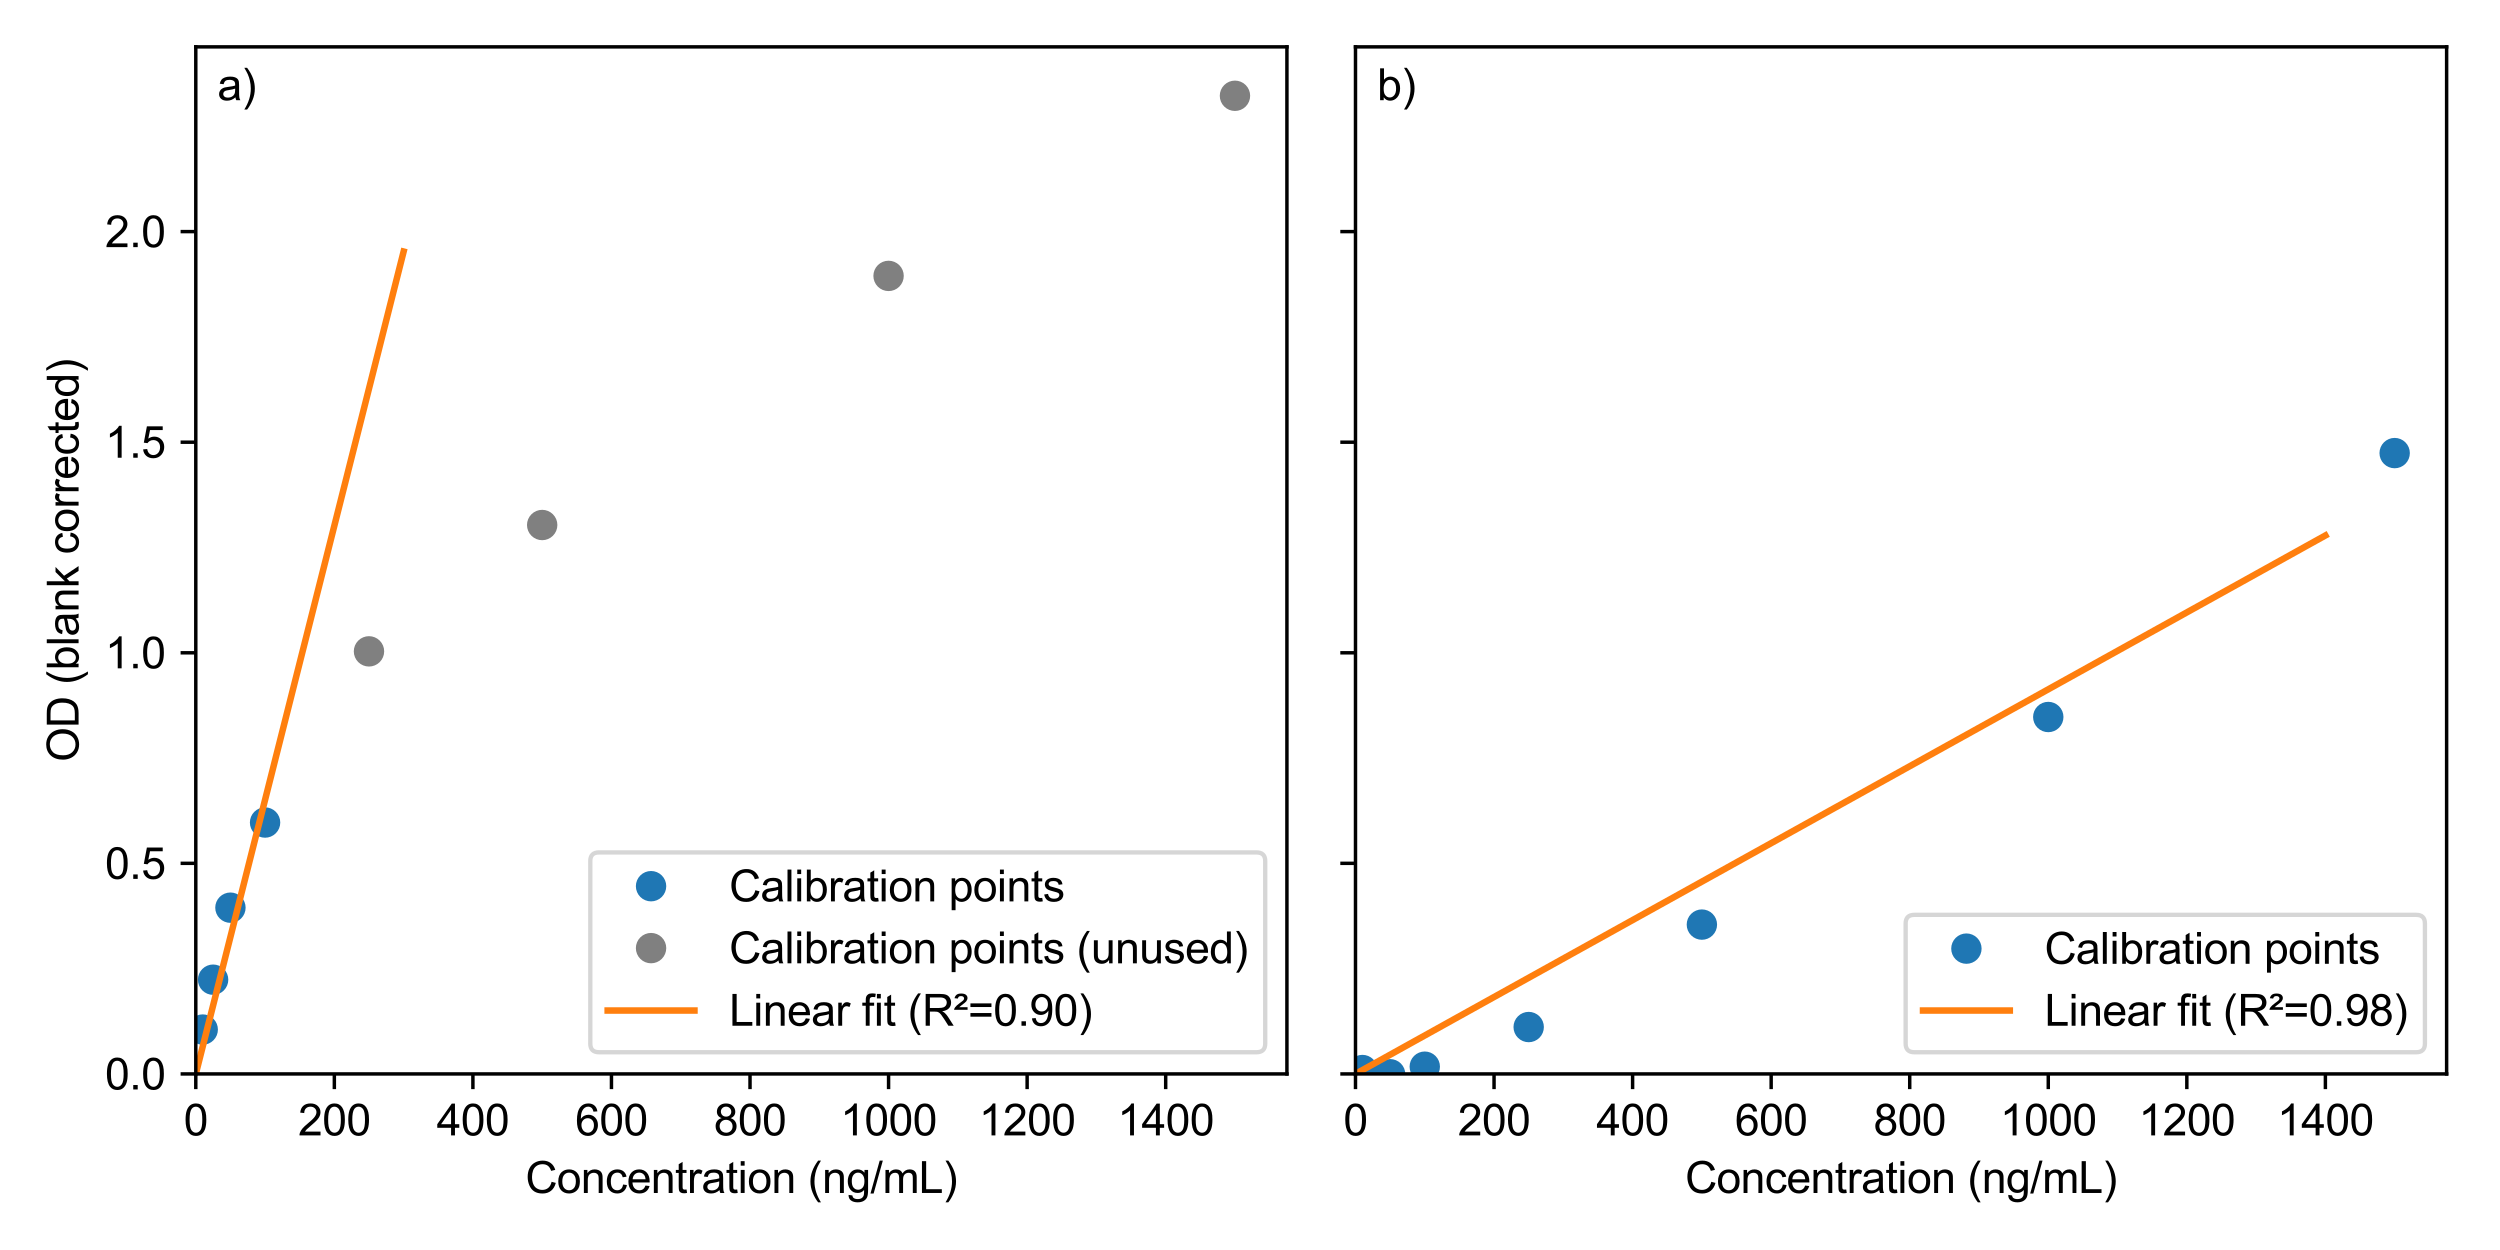 <?xml version="1.0" encoding="utf-8" standalone="no"?>
<!DOCTYPE svg PUBLIC "-//W3C//DTD SVG 1.1//EN"
  "http://www.w3.org/Graphics/SVG/1.1/DTD/svg11.dtd">
<svg xmlns:xlink="http://www.w3.org/1999/xlink" width="576pt" height="288pt" viewBox="0 0 576 288" xmlns="http://www.w3.org/2000/svg" version="1.1">
 <defs>
  <style type="text/css">*{stroke-linejoin: round; stroke-linecap: butt}</style>
 </defs>
 <g id="figure_1">
  <g id="patch_1">
   <path d="M 0 288 
L 576 288 
L 576 0 
L 0 0 
z
" style="fill: #ffffff"/>
  </g>
  <g id="axes_1">
   <g id="patch_2">
    <path d="M 45.11 247.435 
L 296.507 247.435 
L 296.507 10.8 
L 45.11 10.8 
z
" style="fill: #ffffff"/>
   </g>
   <g id="matplotlib.axis_1">
    <g id="xtick_1">
     <g id="line2d_1">
      <defs>
       <path id="m5cab392c62" d="M 0 0 
L 0 3.5 
" style="stroke: #000000; stroke-width: 0.8"/>
      </defs>
      <g>
       <use xlink:href="#m5cab392c62" x="45.11" y="247.435" style="stroke: #000000; stroke-width: 0.8"/>
      </g>
     </g>
     <g id="text_1">
      <!-- 0 -->
      <g transform="translate(42.33 261.593) scale(0.1 -0.1)">
       <defs>
        <path id="ArialMT-30" d="M 266 2259 
Q 266 3072 433 3567 
Q 600 4063 929 4331 
Q 1259 4600 1759 4600 
Q 2128 4600 2406 4451 
Q 2684 4303 2865 4023 
Q 3047 3744 3150 3342 
Q 3253 2941 3253 2259 
Q 3253 1453 3087 958 
Q 2922 463 2592 192 
Q 2263 -78 1759 -78 
Q 1097 -78 719 397 
Q 266 969 266 2259 
z
M 844 2259 
Q 844 1131 1108 757 
Q 1372 384 1759 384 
Q 2147 384 2411 759 
Q 2675 1134 2675 2259 
Q 2675 3391 2411 3762 
Q 2147 4134 1753 4134 
Q 1366 4134 1134 3806 
Q 844 3388 844 2259 
z
" transform="scale(0.016)"/>
       </defs>
       <use xlink:href="#ArialMT-30"/>
      </g>
     </g>
    </g>
    <g id="xtick_2">
     <g id="line2d_2">
      <g>
       <use xlink:href="#m5cab392c62" x="77.033" y="247.435" style="stroke: #000000; stroke-width: 0.8"/>
      </g>
     </g>
     <g id="text_2">
      <!-- 200 -->
      <g transform="translate(68.692 261.593) scale(0.1 -0.1)">
       <defs>
        <path id="ArialMT-32" d="M 3222 541 
L 3222 0 
L 194 0 
Q 188 203 259 391 
Q 375 700 629 1000 
Q 884 1300 1366 1694 
Q 2113 2306 2375 2664 
Q 2638 3022 2638 3341 
Q 2638 3675 2398 3904 
Q 2159 4134 1775 4134 
Q 1369 4134 1125 3890 
Q 881 3647 878 3216 
L 300 3275 
Q 359 3922 746 4261 
Q 1134 4600 1788 4600 
Q 2447 4600 2831 4234 
Q 3216 3869 3216 3328 
Q 3216 3053 3103 2787 
Q 2991 2522 2730 2228 
Q 2469 1934 1863 1422 
Q 1356 997 1212 845 
Q 1069 694 975 541 
L 3222 541 
z
" transform="scale(0.016)"/>
       </defs>
       <use xlink:href="#ArialMT-32"/>
       <use xlink:href="#ArialMT-30" transform="translate(55.615 0)"/>
       <use xlink:href="#ArialMT-30" transform="translate(111.23 0)"/>
      </g>
     </g>
    </g>
    <g id="xtick_3">
     <g id="line2d_3">
      <g>
       <use xlink:href="#m5cab392c62" x="108.957" y="247.435" style="stroke: #000000; stroke-width: 0.8"/>
      </g>
     </g>
     <g id="text_3">
      <!-- 400 -->
      <g transform="translate(100.616 261.593) scale(0.1 -0.1)">
       <defs>
        <path id="ArialMT-34" d="M 2069 0 
L 2069 1097 
L 81 1097 
L 81 1613 
L 2172 4581 
L 2631 4581 
L 2631 1613 
L 3250 1613 
L 3250 1097 
L 2631 1097 
L 2631 0 
L 2069 0 
z
M 2069 1613 
L 2069 3678 
L 634 1613 
L 2069 1613 
z
" transform="scale(0.016)"/>
       </defs>
       <use xlink:href="#ArialMT-34"/>
       <use xlink:href="#ArialMT-30" transform="translate(55.615 0)"/>
       <use xlink:href="#ArialMT-30" transform="translate(111.23 0)"/>
      </g>
     </g>
    </g>
    <g id="xtick_4">
     <g id="line2d_4">
      <g>
       <use xlink:href="#m5cab392c62" x="140.88" y="247.435" style="stroke: #000000; stroke-width: 0.8"/>
      </g>
     </g>
     <g id="text_4">
      <!-- 600 -->
      <g transform="translate(132.539 261.593) scale(0.1 -0.1)">
       <defs>
        <path id="ArialMT-36" d="M 3184 3459 
L 2625 3416 
Q 2550 3747 2413 3897 
Q 2184 4138 1850 4138 
Q 1581 4138 1378 3988 
Q 1113 3794 959 3422 
Q 806 3050 800 2363 
Q 1003 2672 1297 2822 
Q 1591 2972 1913 2972 
Q 2475 2972 2870 2558 
Q 3266 2144 3266 1488 
Q 3266 1056 3080 686 
Q 2894 316 2569 119 
Q 2244 -78 1831 -78 
Q 1128 -78 684 439 
Q 241 956 241 2144 
Q 241 3472 731 4075 
Q 1159 4600 1884 4600 
Q 2425 4600 2770 4297 
Q 3116 3994 3184 3459 
z
M 888 1484 
Q 888 1194 1011 928 
Q 1134 663 1356 523 
Q 1578 384 1822 384 
Q 2178 384 2434 671 
Q 2691 959 2691 1453 
Q 2691 1928 2437 2201 
Q 2184 2475 1800 2475 
Q 1419 2475 1153 2201 
Q 888 1928 888 1484 
z
" transform="scale(0.016)"/>
       </defs>
       <use xlink:href="#ArialMT-36"/>
       <use xlink:href="#ArialMT-30" transform="translate(55.615 0)"/>
       <use xlink:href="#ArialMT-30" transform="translate(111.23 0)"/>
      </g>
     </g>
    </g>
    <g id="xtick_5">
     <g id="line2d_5">
      <g>
       <use xlink:href="#m5cab392c62" x="172.804" y="247.435" style="stroke: #000000; stroke-width: 0.8"/>
      </g>
     </g>
     <g id="text_5">
      <!-- 800 -->
      <g transform="translate(164.462 261.593) scale(0.1 -0.1)">
       <defs>
        <path id="ArialMT-38" d="M 1131 2484 
Q 781 2613 612 2850 
Q 444 3088 444 3419 
Q 444 3919 803 4259 
Q 1163 4600 1759 4600 
Q 2359 4600 2725 4251 
Q 3091 3903 3091 3403 
Q 3091 3084 2923 2848 
Q 2756 2613 2416 2484 
Q 2838 2347 3058 2040 
Q 3278 1734 3278 1309 
Q 3278 722 2862 322 
Q 2447 -78 1769 -78 
Q 1091 -78 675 323 
Q 259 725 259 1325 
Q 259 1772 486 2073 
Q 713 2375 1131 2484 
z
M 1019 3438 
Q 1019 3113 1228 2906 
Q 1438 2700 1772 2700 
Q 2097 2700 2305 2904 
Q 2513 3109 2513 3406 
Q 2513 3716 2298 3927 
Q 2084 4138 1766 4138 
Q 1444 4138 1231 3931 
Q 1019 3725 1019 3438 
z
M 838 1322 
Q 838 1081 952 856 
Q 1066 631 1291 507 
Q 1516 384 1775 384 
Q 2178 384 2440 643 
Q 2703 903 2703 1303 
Q 2703 1709 2433 1975 
Q 2163 2241 1756 2241 
Q 1359 2241 1098 1978 
Q 838 1716 838 1322 
z
" transform="scale(0.016)"/>
       </defs>
       <use xlink:href="#ArialMT-38"/>
       <use xlink:href="#ArialMT-30" transform="translate(55.615 0)"/>
       <use xlink:href="#ArialMT-30" transform="translate(111.23 0)"/>
      </g>
     </g>
    </g>
    <g id="xtick_6">
     <g id="line2d_6">
      <g>
       <use xlink:href="#m5cab392c62" x="204.727" y="247.435" style="stroke: #000000; stroke-width: 0.8"/>
      </g>
     </g>
     <g id="text_6">
      <!-- 1000 -->
      <g transform="translate(193.605 261.593) scale(0.1 -0.1)">
       <defs>
        <path id="ArialMT-31" d="M 2384 0 
L 1822 0 
L 1822 3584 
Q 1619 3391 1289 3197 
Q 959 3003 697 2906 
L 697 3450 
Q 1169 3672 1522 3987 
Q 1875 4303 2022 4600 
L 2384 4600 
L 2384 0 
z
" transform="scale(0.016)"/>
       </defs>
       <use xlink:href="#ArialMT-31"/>
       <use xlink:href="#ArialMT-30" transform="translate(55.615 0)"/>
       <use xlink:href="#ArialMT-30" transform="translate(111.23 0)"/>
       <use xlink:href="#ArialMT-30" transform="translate(166.846 0)"/>
      </g>
     </g>
    </g>
    <g id="xtick_7">
     <g id="line2d_7">
      <g>
       <use xlink:href="#m5cab392c62" x="236.651" y="247.435" style="stroke: #000000; stroke-width: 0.8"/>
      </g>
     </g>
     <g id="text_7">
      <!-- 1200 -->
      <g transform="translate(225.529 261.593) scale(0.1 -0.1)">
       <use xlink:href="#ArialMT-31"/>
       <use xlink:href="#ArialMT-32" transform="translate(55.615 0)"/>
       <use xlink:href="#ArialMT-30" transform="translate(111.23 0)"/>
       <use xlink:href="#ArialMT-30" transform="translate(166.846 0)"/>
      </g>
     </g>
    </g>
    <g id="xtick_8">
     <g id="line2d_8">
      <g>
       <use xlink:href="#m5cab392c62" x="268.574" y="247.435" style="stroke: #000000; stroke-width: 0.8"/>
      </g>
     </g>
     <g id="text_8">
      <!-- 1400 -->
      <g transform="translate(257.452 261.593) scale(0.1 -0.1)">
       <use xlink:href="#ArialMT-31"/>
       <use xlink:href="#ArialMT-34" transform="translate(55.615 0)"/>
       <use xlink:href="#ArialMT-30" transform="translate(111.23 0)"/>
       <use xlink:href="#ArialMT-30" transform="translate(166.846 0)"/>
      </g>
     </g>
    </g>
    <g id="text_9">
     <!-- Concentration (ng/mL) -->
     <g transform="translate(121.066 274.86) scale(0.1 -0.1)">
      <defs>
       <path id="ArialMT-43" d="M 3763 1606 
L 4369 1453 
Q 4178 706 3683 314 
Q 3188 -78 2472 -78 
Q 1731 -78 1267 223 
Q 803 525 561 1097 
Q 319 1669 319 2325 
Q 319 3041 592 3573 
Q 866 4106 1370 4382 
Q 1875 4659 2481 4659 
Q 3169 4659 3637 4309 
Q 4106 3959 4291 3325 
L 3694 3184 
Q 3534 3684 3231 3912 
Q 2928 4141 2469 4141 
Q 1941 4141 1586 3887 
Q 1231 3634 1087 3207 
Q 944 2781 944 2328 
Q 944 1744 1114 1308 
Q 1284 872 1643 656 
Q 2003 441 2422 441 
Q 2931 441 3284 734 
Q 3638 1028 3763 1606 
z
" transform="scale(0.016)"/>
       <path id="ArialMT-6f" d="M 213 1659 
Q 213 2581 725 3025 
Q 1153 3394 1769 3394 
Q 2453 3394 2887 2945 
Q 3322 2497 3322 1706 
Q 3322 1066 3130 698 
Q 2938 331 2570 128 
Q 2203 -75 1769 -75 
Q 1072 -75 642 372 
Q 213 819 213 1659 
z
M 791 1659 
Q 791 1022 1069 705 
Q 1347 388 1769 388 
Q 2188 388 2466 706 
Q 2744 1025 2744 1678 
Q 2744 2294 2464 2611 
Q 2184 2928 1769 2928 
Q 1347 2928 1069 2612 
Q 791 2297 791 1659 
z
" transform="scale(0.016)"/>
       <path id="ArialMT-6e" d="M 422 0 
L 422 3319 
L 928 3319 
L 928 2847 
Q 1294 3394 1984 3394 
Q 2284 3394 2536 3286 
Q 2788 3178 2913 3003 
Q 3038 2828 3088 2588 
Q 3119 2431 3119 2041 
L 3119 0 
L 2556 0 
L 2556 2019 
Q 2556 2363 2490 2533 
Q 2425 2703 2258 2804 
Q 2091 2906 1866 2906 
Q 1506 2906 1245 2678 
Q 984 2450 984 1813 
L 984 0 
L 422 0 
z
" transform="scale(0.016)"/>
       <path id="ArialMT-63" d="M 2588 1216 
L 3141 1144 
Q 3050 572 2676 248 
Q 2303 -75 1759 -75 
Q 1078 -75 664 370 
Q 250 816 250 1647 
Q 250 2184 428 2587 
Q 606 2991 970 3192 
Q 1334 3394 1763 3394 
Q 2303 3394 2647 3120 
Q 2991 2847 3088 2344 
L 2541 2259 
Q 2463 2594 2264 2762 
Q 2066 2931 1784 2931 
Q 1359 2931 1093 2626 
Q 828 2322 828 1663 
Q 828 994 1084 691 
Q 1341 388 1753 388 
Q 2084 388 2306 591 
Q 2528 794 2588 1216 
z
" transform="scale(0.016)"/>
       <path id="ArialMT-65" d="M 2694 1069 
L 3275 997 
Q 3138 488 2766 206 
Q 2394 -75 1816 -75 
Q 1088 -75 661 373 
Q 234 822 234 1631 
Q 234 2469 665 2931 
Q 1097 3394 1784 3394 
Q 2450 3394 2872 2941 
Q 3294 2488 3294 1666 
Q 3294 1616 3291 1516 
L 816 1516 
Q 847 969 1125 678 
Q 1403 388 1819 388 
Q 2128 388 2347 550 
Q 2566 713 2694 1069 
z
M 847 1978 
L 2700 1978 
Q 2663 2397 2488 2606 
Q 2219 2931 1791 2931 
Q 1403 2931 1139 2672 
Q 875 2413 847 1978 
z
" transform="scale(0.016)"/>
       <path id="ArialMT-74" d="M 1650 503 
L 1731 6 
Q 1494 -44 1306 -44 
Q 1000 -44 831 53 
Q 663 150 594 308 
Q 525 466 525 972 
L 525 2881 
L 113 2881 
L 113 3319 
L 525 3319 
L 525 4141 
L 1084 4478 
L 1084 3319 
L 1650 3319 
L 1650 2881 
L 1084 2881 
L 1084 941 
Q 1084 700 1114 631 
Q 1144 563 1211 522 
Q 1278 481 1403 481 
Q 1497 481 1650 503 
z
" transform="scale(0.016)"/>
       <path id="ArialMT-72" d="M 416 0 
L 416 3319 
L 922 3319 
L 922 2816 
Q 1116 3169 1280 3281 
Q 1444 3394 1641 3394 
Q 1925 3394 2219 3213 
L 2025 2691 
Q 1819 2813 1613 2813 
Q 1428 2813 1281 2702 
Q 1134 2591 1072 2394 
Q 978 2094 978 1738 
L 978 0 
L 416 0 
z
" transform="scale(0.016)"/>
       <path id="ArialMT-61" d="M 2588 409 
Q 2275 144 1986 34 
Q 1697 -75 1366 -75 
Q 819 -75 525 192 
Q 231 459 231 875 
Q 231 1119 342 1320 
Q 453 1522 633 1644 
Q 813 1766 1038 1828 
Q 1203 1872 1538 1913 
Q 2219 1994 2541 2106 
Q 2544 2222 2544 2253 
Q 2544 2597 2384 2738 
Q 2169 2928 1744 2928 
Q 1347 2928 1158 2789 
Q 969 2650 878 2297 
L 328 2372 
Q 403 2725 575 2942 
Q 747 3159 1072 3276 
Q 1397 3394 1825 3394 
Q 2250 3394 2515 3294 
Q 2781 3194 2906 3042 
Q 3031 2891 3081 2659 
Q 3109 2516 3109 2141 
L 3109 1391 
Q 3109 606 3145 398 
Q 3181 191 3288 0 
L 2700 0 
Q 2613 175 2588 409 
z
M 2541 1666 
Q 2234 1541 1622 1453 
Q 1275 1403 1131 1340 
Q 988 1278 909 1158 
Q 831 1038 831 891 
Q 831 666 1001 516 
Q 1172 366 1500 366 
Q 1825 366 2078 508 
Q 2331 650 2450 897 
Q 2541 1088 2541 1459 
L 2541 1666 
z
" transform="scale(0.016)"/>
       <path id="ArialMT-69" d="M 425 3934 
L 425 4581 
L 988 4581 
L 988 3934 
L 425 3934 
z
M 425 0 
L 425 3319 
L 988 3319 
L 988 0 
L 425 0 
z
" transform="scale(0.016)"/>
       <path id="ArialMT-20" transform="scale(0.016)"/>
       <path id="ArialMT-28" d="M 1497 -1347 
Q 1031 -759 709 28 
Q 388 816 388 1659 
Q 388 2403 628 3084 
Q 909 3875 1497 4659 
L 1900 4659 
Q 1522 4009 1400 3731 
Q 1209 3300 1100 2831 
Q 966 2247 966 1656 
Q 966 153 1900 -1347 
L 1497 -1347 
z
" transform="scale(0.016)"/>
       <path id="ArialMT-67" d="M 319 -275 
L 866 -356 
Q 900 -609 1056 -725 
Q 1266 -881 1628 -881 
Q 2019 -881 2231 -725 
Q 2444 -569 2519 -288 
Q 2563 -116 2559 434 
Q 2191 0 1641 0 
Q 956 0 581 494 
Q 206 988 206 1678 
Q 206 2153 378 2554 
Q 550 2956 876 3175 
Q 1203 3394 1644 3394 
Q 2231 3394 2613 2919 
L 2613 3319 
L 3131 3319 
L 3131 450 
Q 3131 -325 2973 -648 
Q 2816 -972 2473 -1159 
Q 2131 -1347 1631 -1347 
Q 1038 -1347 672 -1080 
Q 306 -813 319 -275 
z
M 784 1719 
Q 784 1066 1043 766 
Q 1303 466 1694 466 
Q 2081 466 2343 764 
Q 2606 1063 2606 1700 
Q 2606 2309 2336 2618 
Q 2066 2928 1684 2928 
Q 1309 2928 1046 2623 
Q 784 2319 784 1719 
z
" transform="scale(0.016)"/>
       <path id="ArialMT-2f" d="M 0 -78 
L 1328 4659 
L 1778 4659 
L 453 -78 
L 0 -78 
z
" transform="scale(0.016)"/>
       <path id="ArialMT-6d" d="M 422 0 
L 422 3319 
L 925 3319 
L 925 2853 
Q 1081 3097 1340 3245 
Q 1600 3394 1931 3394 
Q 2300 3394 2536 3241 
Q 2772 3088 2869 2813 
Q 3263 3394 3894 3394 
Q 4388 3394 4653 3120 
Q 4919 2847 4919 2278 
L 4919 0 
L 4359 0 
L 4359 2091 
Q 4359 2428 4304 2576 
Q 4250 2725 4106 2815 
Q 3963 2906 3769 2906 
Q 3419 2906 3187 2673 
Q 2956 2441 2956 1928 
L 2956 0 
L 2394 0 
L 2394 2156 
Q 2394 2531 2256 2718 
Q 2119 2906 1806 2906 
Q 1569 2906 1367 2781 
Q 1166 2656 1075 2415 
Q 984 2175 984 1722 
L 984 0 
L 422 0 
z
" transform="scale(0.016)"/>
       <path id="ArialMT-4c" d="M 469 0 
L 469 4581 
L 1075 4581 
L 1075 541 
L 3331 541 
L 3331 0 
L 469 0 
z
" transform="scale(0.016)"/>
       <path id="ArialMT-29" d="M 791 -1347 
L 388 -1347 
Q 1322 153 1322 1656 
Q 1322 2244 1188 2822 
Q 1081 3291 891 3722 
Q 769 4003 388 4659 
L 791 4659 
Q 1378 3875 1659 3084 
Q 1900 2403 1900 1659 
Q 1900 816 1576 28 
Q 1253 -759 791 -1347 
z
" transform="scale(0.016)"/>
      </defs>
      <use xlink:href="#ArialMT-43"/>
      <use xlink:href="#ArialMT-6f" transform="translate(72.217 0)"/>
      <use xlink:href="#ArialMT-6e" transform="translate(127.832 0)"/>
      <use xlink:href="#ArialMT-63" transform="translate(183.447 0)"/>
      <use xlink:href="#ArialMT-65" transform="translate(233.447 0)"/>
      <use xlink:href="#ArialMT-6e" transform="translate(289.062 0)"/>
      <use xlink:href="#ArialMT-74" transform="translate(344.678 0)"/>
      <use xlink:href="#ArialMT-72" transform="translate(372.461 0)"/>
      <use xlink:href="#ArialMT-61" transform="translate(405.762 0)"/>
      <use xlink:href="#ArialMT-74" transform="translate(461.377 0)"/>
      <use xlink:href="#ArialMT-69" transform="translate(489.16 0)"/>
      <use xlink:href="#ArialMT-6f" transform="translate(511.377 0)"/>
      <use xlink:href="#ArialMT-6e" transform="translate(566.992 0)"/>
      <use xlink:href="#ArialMT-20" transform="translate(622.607 0)"/>
      <use xlink:href="#ArialMT-28" transform="translate(650.391 0)"/>
      <use xlink:href="#ArialMT-6e" transform="translate(683.691 0)"/>
      <use xlink:href="#ArialMT-67" transform="translate(739.307 0)"/>
      <use xlink:href="#ArialMT-2f" transform="translate(794.922 0)"/>
      <use xlink:href="#ArialMT-6d" transform="translate(822.705 0)"/>
      <use xlink:href="#ArialMT-4c" transform="translate(906.006 0)"/>
      <use xlink:href="#ArialMT-29" transform="translate(961.621 0)"/>
     </g>
    </g>
   </g>
   <g id="matplotlib.axis_2">
    <g id="ytick_1">
     <g id="line2d_9">
      <defs>
       <path id="maecccabd8f" d="M 0 0 
L -3.5 0 
" style="stroke: #000000; stroke-width: 0.8"/>
      </defs>
      <g>
       <use xlink:href="#maecccabd8f" x="45.11" y="247.435" style="stroke: #000000; stroke-width: 0.8"/>
      </g>
     </g>
     <g id="text_10">
      <!-- 0.0 -->
      <g transform="translate(24.21 251.014) scale(0.1 -0.1)">
       <defs>
        <path id="ArialMT-2e" d="M 581 0 
L 581 641 
L 1222 641 
L 1222 0 
L 581 0 
z
" transform="scale(0.016)"/>
       </defs>
       <use xlink:href="#ArialMT-30"/>
       <use xlink:href="#ArialMT-2e" transform="translate(55.615 0)"/>
       <use xlink:href="#ArialMT-30" transform="translate(83.398 0)"/>
      </g>
     </g>
    </g>
    <g id="ytick_2">
     <g id="line2d_10">
      <g>
       <use xlink:href="#maecccabd8f" x="45.11" y="198.917" style="stroke: #000000; stroke-width: 0.8"/>
      </g>
     </g>
     <g id="text_11">
      <!-- 0.5 -->
      <g transform="translate(24.21 202.495) scale(0.1 -0.1)">
       <defs>
        <path id="ArialMT-35" d="M 266 1200 
L 856 1250 
Q 922 819 1161 601 
Q 1400 384 1738 384 
Q 2144 384 2425 690 
Q 2706 997 2706 1503 
Q 2706 1984 2436 2262 
Q 2166 2541 1728 2541 
Q 1456 2541 1237 2417 
Q 1019 2294 894 2097 
L 366 2166 
L 809 4519 
L 3088 4519 
L 3088 3981 
L 1259 3981 
L 1013 2750 
Q 1425 3038 1878 3038 
Q 2478 3038 2890 2622 
Q 3303 2206 3303 1553 
Q 3303 931 2941 478 
Q 2500 -78 1738 -78 
Q 1113 -78 717 272 
Q 322 622 266 1200 
z
" transform="scale(0.016)"/>
       </defs>
       <use xlink:href="#ArialMT-30"/>
       <use xlink:href="#ArialMT-2e" transform="translate(55.615 0)"/>
       <use xlink:href="#ArialMT-35" transform="translate(83.398 0)"/>
      </g>
     </g>
    </g>
    <g id="ytick_3">
     <g id="line2d_11">
      <g>
       <use xlink:href="#maecccabd8f" x="45.11" y="150.398" style="stroke: #000000; stroke-width: 0.8"/>
      </g>
     </g>
     <g id="text_12">
      <!-- 1.0 -->
      <g transform="translate(24.21 153.977) scale(0.1 -0.1)">
       <use xlink:href="#ArialMT-31"/>
       <use xlink:href="#ArialMT-2e" transform="translate(55.615 0)"/>
       <use xlink:href="#ArialMT-30" transform="translate(83.398 0)"/>
      </g>
     </g>
    </g>
    <g id="ytick_4">
     <g id="line2d_12">
      <g>
       <use xlink:href="#maecccabd8f" x="45.11" y="101.88" style="stroke: #000000; stroke-width: 0.8"/>
      </g>
     </g>
     <g id="text_13">
      <!-- 1.5 -->
      <g transform="translate(24.21 105.459) scale(0.1 -0.1)">
       <use xlink:href="#ArialMT-31"/>
       <use xlink:href="#ArialMT-2e" transform="translate(55.615 0)"/>
       <use xlink:href="#ArialMT-35" transform="translate(83.398 0)"/>
      </g>
     </g>
    </g>
    <g id="ytick_5">
     <g id="line2d_13">
      <g>
       <use xlink:href="#maecccabd8f" x="45.11" y="53.361" style="stroke: #000000; stroke-width: 0.8"/>
      </g>
     </g>
     <g id="text_14">
      <!-- 2.0 -->
      <g transform="translate(24.21 56.94) scale(0.1 -0.1)">
       <use xlink:href="#ArialMT-32"/>
       <use xlink:href="#ArialMT-2e" transform="translate(55.615 0)"/>
       <use xlink:href="#ArialMT-30" transform="translate(83.398 0)"/>
      </g>
     </g>
    </g>
    <g id="text_15">
     <!-- OD (blank corrected) -->
     <g transform="translate(18.105 175.518) rotate(-90) scale(0.1 -0.1)">
      <defs>
       <path id="ArialMT-4f" d="M 309 2231 
Q 309 3372 921 4017 
Q 1534 4663 2503 4663 
Q 3138 4663 3647 4359 
Q 4156 4056 4423 3514 
Q 4691 2972 4691 2284 
Q 4691 1588 4409 1038 
Q 4128 488 3612 205 
Q 3097 -78 2500 -78 
Q 1853 -78 1343 234 
Q 834 547 571 1087 
Q 309 1628 309 2231 
z
M 934 2222 
Q 934 1394 1379 917 
Q 1825 441 2497 441 
Q 3181 441 3623 922 
Q 4066 1403 4066 2288 
Q 4066 2847 3877 3264 
Q 3688 3681 3323 3911 
Q 2959 4141 2506 4141 
Q 1863 4141 1398 3698 
Q 934 3256 934 2222 
z
" transform="scale(0.016)"/>
       <path id="ArialMT-44" d="M 494 0 
L 494 4581 
L 2072 4581 
Q 2606 4581 2888 4516 
Q 3281 4425 3559 4188 
Q 3922 3881 4101 3404 
Q 4281 2928 4281 2316 
Q 4281 1794 4159 1391 
Q 4038 988 3847 723 
Q 3656 459 3429 307 
Q 3203 156 2883 78 
Q 2563 0 2147 0 
L 494 0 
z
M 1100 541 
L 2078 541 
Q 2531 541 2789 625 
Q 3047 709 3200 863 
Q 3416 1078 3536 1442 
Q 3656 1806 3656 2325 
Q 3656 3044 3420 3430 
Q 3184 3816 2847 3947 
Q 2603 4041 2063 4041 
L 1100 4041 
L 1100 541 
z
" transform="scale(0.016)"/>
       <path id="ArialMT-62" d="M 941 0 
L 419 0 
L 419 4581 
L 981 4581 
L 981 2947 
Q 1338 3394 1891 3394 
Q 2197 3394 2470 3270 
Q 2744 3147 2920 2923 
Q 3097 2700 3197 2384 
Q 3297 2069 3297 1709 
Q 3297 856 2875 390 
Q 2453 -75 1863 -75 
Q 1275 -75 941 416 
L 941 0 
z
M 934 1684 
Q 934 1088 1097 822 
Q 1363 388 1816 388 
Q 2184 388 2453 708 
Q 2722 1028 2722 1663 
Q 2722 2313 2464 2622 
Q 2206 2931 1841 2931 
Q 1472 2931 1203 2611 
Q 934 2291 934 1684 
z
" transform="scale(0.016)"/>
       <path id="ArialMT-6c" d="M 409 0 
L 409 4581 
L 972 4581 
L 972 0 
L 409 0 
z
" transform="scale(0.016)"/>
       <path id="ArialMT-6b" d="M 425 0 
L 425 4581 
L 988 4581 
L 988 1969 
L 2319 3319 
L 3047 3319 
L 1778 2088 
L 3175 0 
L 2481 0 
L 1384 1697 
L 988 1316 
L 988 0 
L 425 0 
z
" transform="scale(0.016)"/>
       <path id="ArialMT-64" d="M 2575 0 
L 2575 419 
Q 2259 -75 1647 -75 
Q 1250 -75 917 144 
Q 584 363 401 755 
Q 219 1147 219 1656 
Q 219 2153 384 2558 
Q 550 2963 881 3178 
Q 1213 3394 1622 3394 
Q 1922 3394 2156 3267 
Q 2391 3141 2538 2938 
L 2538 4581 
L 3097 4581 
L 3097 0 
L 2575 0 
z
M 797 1656 
Q 797 1019 1065 703 
Q 1334 388 1700 388 
Q 2069 388 2326 689 
Q 2584 991 2584 1609 
Q 2584 2291 2321 2609 
Q 2059 2928 1675 2928 
Q 1300 2928 1048 2622 
Q 797 2316 797 1656 
z
" transform="scale(0.016)"/>
      </defs>
      <use xlink:href="#ArialMT-4f"/>
      <use xlink:href="#ArialMT-44" transform="translate(77.783 0)"/>
      <use xlink:href="#ArialMT-20" transform="translate(150 0)"/>
      <use xlink:href="#ArialMT-28" transform="translate(177.783 0)"/>
      <use xlink:href="#ArialMT-62" transform="translate(211.084 0)"/>
      <use xlink:href="#ArialMT-6c" transform="translate(266.699 0)"/>
      <use xlink:href="#ArialMT-61" transform="translate(288.916 0)"/>
      <use xlink:href="#ArialMT-6e" transform="translate(344.531 0)"/>
      <use xlink:href="#ArialMT-6b" transform="translate(400.146 0)"/>
      <use xlink:href="#ArialMT-20" transform="translate(450.146 0)"/>
      <use xlink:href="#ArialMT-63" transform="translate(477.93 0)"/>
      <use xlink:href="#ArialMT-6f" transform="translate(527.93 0)"/>
      <use xlink:href="#ArialMT-72" transform="translate(583.545 0)"/>
      <use xlink:href="#ArialMT-72" transform="translate(616.846 0)"/>
      <use xlink:href="#ArialMT-65" transform="translate(650.146 0)"/>
      <use xlink:href="#ArialMT-63" transform="translate(705.762 0)"/>
      <use xlink:href="#ArialMT-74" transform="translate(755.762 0)"/>
      <use xlink:href="#ArialMT-65" transform="translate(783.545 0)"/>
      <use xlink:href="#ArialMT-64" transform="translate(839.16 0)"/>
      <use xlink:href="#ArialMT-29" transform="translate(894.775 0)"/>
     </g>
    </g>
   </g>
   <g id="line2d_14">
    <defs>
     <path id="m6b25f90ebd" d="M 0 3 
C 0.796 3 1.559 2.684 2.121 2.121 
C 2.684 1.559 3 0.796 3 0 
C 3 -0.796 2.684 -1.559 2.121 -2.121 
C 1.559 -2.684 0.796 -3 0 -3 
C -0.796 -3 -1.559 -2.684 -2.121 -2.121 
C -2.684 -1.559 -3 -0.796 -3 0 
C -3 0.796 -2.684 1.559 -2.121 2.121 
C -1.559 2.684 -0.796 3 0 3 
z
" style="stroke: #1f77b4"/>
    </defs>
    <g clip-path="url(#pe8b4d48642)">
     <use xlink:href="#m6b25f90ebd" x="61.072" y="189.512" style="fill: #1f77b4; stroke: #1f77b4"/>
     <use xlink:href="#m6b25f90ebd" x="53.091" y="209.13" style="fill: #1f77b4; stroke: #1f77b4"/>
     <use xlink:href="#m6b25f90ebd" x="49.1" y="225.72" style="fill: #1f77b4; stroke: #1f77b4"/>
     <use xlink:href="#m6b25f90ebd" x="46.706" y="237.209" style="fill: #1f77b4; stroke: #1f77b4"/>
    </g>
   </g>
   <g id="line2d_15">
    <defs>
     <path id="m0b8eb5a77a" d="M 0 3 
C 0.796 3 1.559 2.684 2.121 2.121 
C 2.684 1.559 3 0.796 3 0 
C 3 -0.796 2.684 -1.559 2.121 -2.121 
C 1.559 -2.684 0.796 -3 0 -3 
C -0.796 -3 -1.559 -2.684 -2.121 -2.121 
C -2.684 -1.559 -3 -0.796 -3 0 
C -3 0.796 -2.684 1.559 -2.121 2.121 
C -1.559 2.684 -0.796 3 0 3 
z
" style="stroke: #808080"/>
    </defs>
    <g clip-path="url(#pe8b4d48642)">
     <use xlink:href="#m0b8eb5a77a" x="284.536" y="22.068" style="fill: #808080; stroke: #808080"/>
     <use xlink:href="#m0b8eb5a77a" x="204.727" y="63.568" style="fill: #808080; stroke: #808080"/>
     <use xlink:href="#m0b8eb5a77a" x="124.919" y="120.962" style="fill: #808080; stroke: #808080"/>
     <use xlink:href="#m0b8eb5a77a" x="85.014" y="150.073" style="fill: #808080; stroke: #808080"/>
    </g>
   </g>
   <g id="line2d_16">
    <path d="M 45.11 247.435 
L 45.594 245.521 
L 46.077 243.607 
L 46.561 241.693 
L 47.045 239.779 
L 47.528 237.866 
L 48.012 235.952 
L 48.496 234.038 
L 48.98 232.124 
L 49.463 230.21 
L 49.947 228.296 
L 50.431 226.382 
L 50.914 224.468 
L 51.398 222.554 
L 51.882 220.641 
L 52.365 218.727 
L 52.849 216.813 
L 53.333 214.899 
L 53.816 212.985 
L 54.3 211.071 
L 54.784 209.157 
L 55.267 207.243 
L 55.751 205.329 
L 56.235 203.415 
L 56.719 201.502 
L 57.202 199.588 
L 57.686 197.674 
L 58.17 195.76 
L 58.653 193.846 
L 59.137 191.932 
L 59.621 190.018 
L 60.104 188.104 
L 60.588 186.19 
L 61.072 184.277 
L 61.555 182.363 
L 62.039 180.449 
L 62.523 178.535 
L 63.006 176.621 
L 63.49 174.707 
L 63.974 172.793 
L 64.458 170.879 
L 64.941 168.965 
L 65.425 167.052 
L 65.909 165.138 
L 66.392 163.224 
L 66.876 161.31 
L 67.36 159.396 
L 67.843 157.482 
L 68.327 155.568 
L 68.811 153.654 
L 69.294 151.74 
L 69.778 149.826 
L 70.262 147.913 
L 70.746 145.999 
L 71.229 144.085 
L 71.713 142.171 
L 72.197 140.257 
L 72.68 138.343 
L 73.164 136.429 
L 73.648 134.515 
L 74.131 132.601 
L 74.615 130.688 
L 75.099 128.774 
L 75.582 126.86 
L 76.066 124.946 
L 76.55 123.032 
L 77.033 121.118 
L 77.517 119.204 
L 78.001 117.29 
L 78.485 115.376 
L 78.968 113.463 
L 79.452 111.549 
L 79.936 109.635 
L 80.419 107.721 
L 80.903 105.807 
L 81.387 103.893 
L 81.87 101.979 
L 82.354 100.065 
L 82.838 98.151 
L 83.321 96.238 
L 83.805 94.324 
L 84.289 92.41 
L 84.772 90.496 
L 85.256 88.582 
L 85.74 86.668 
L 86.224 84.754 
L 86.707 82.84 
L 87.191 80.926 
L 87.675 79.012 
L 88.158 77.099 
L 88.642 75.185 
L 89.126 73.271 
L 89.609 71.357 
L 90.093 69.443 
L 90.577 67.529 
L 91.06 65.615 
L 91.544 63.701 
L 92.028 61.787 
L 92.512 59.874 
L 92.995 57.96 
" clip-path="url(#pe8b4d48642)" style="fill: none; stroke: #ff7f0e; stroke-width: 1.5; stroke-linecap: square"/>
   </g>
   <g id="patch_3">
    <path d="M 45.11 247.435 
L 45.11 10.8 
" style="fill: none; stroke: #000000; stroke-width: 0.8; stroke-linejoin: miter; stroke-linecap: square"/>
   </g>
   <g id="patch_4">
    <path d="M 296.507 247.435 
L 296.507 10.8 
" style="fill: none; stroke: #000000; stroke-width: 0.8; stroke-linejoin: miter; stroke-linecap: square"/>
   </g>
   <g id="patch_5">
    <path d="M 45.11 247.435 
L 296.507 247.435 
" style="fill: none; stroke: #000000; stroke-width: 0.8; stroke-linejoin: miter; stroke-linecap: square"/>
   </g>
   <g id="patch_6">
    <path d="M 45.11 10.8 
L 296.507 10.8 
" style="fill: none; stroke: #000000; stroke-width: 0.8; stroke-linejoin: miter; stroke-linecap: square"/>
   </g>
   <g id="text_16">
    <!-- a) -->
    <g transform="translate(50.11 23.08) scale(0.1 -0.1)">
     <use xlink:href="#ArialMT-61"/>
     <use xlink:href="#ArialMT-29" transform="translate(55.615 0)"/>
    </g>
   </g>
   <g id="legend_1">
    <g id="patch_7">
     <path d="M 138.004 242.435 
L 289.507 242.435 
Q 291.507 242.435 291.507 240.435 
L 291.507 198.399 
Q 291.507 196.399 289.507 196.399 
L 138.004 196.399 
Q 136.004 196.399 136.004 198.399 
L 136.004 240.435 
Q 136.004 242.435 138.004 242.435 
z
" style="fill: #ffffff; opacity: 0.8; stroke: #cccccc; stroke-linejoin: miter"/>
    </g>
    <g id="line2d_17">
     <g>
      <use xlink:href="#m6b25f90ebd" x="150.004" y="204.179" style="fill: #1f77b4; stroke: #1f77b4"/>
     </g>
    </g>
    <g id="text_17">
     <!-- Calibration points -->
     <g transform="translate(168.004 207.679) scale(0.1 -0.1)">
      <defs>
       <path id="ArialMT-70" d="M 422 -1272 
L 422 3319 
L 934 3319 
L 934 2888 
Q 1116 3141 1344 3267 
Q 1572 3394 1897 3394 
Q 2322 3394 2647 3175 
Q 2972 2956 3137 2557 
Q 3303 2159 3303 1684 
Q 3303 1175 3120 767 
Q 2938 359 2589 142 
Q 2241 -75 1856 -75 
Q 1575 -75 1351 44 
Q 1128 163 984 344 
L 984 -1272 
L 422 -1272 
z
M 931 1641 
Q 931 1000 1190 694 
Q 1450 388 1819 388 
Q 2194 388 2461 705 
Q 2728 1022 2728 1688 
Q 2728 2322 2467 2637 
Q 2206 2953 1844 2953 
Q 1484 2953 1207 2617 
Q 931 2281 931 1641 
z
" transform="scale(0.016)"/>
       <path id="ArialMT-73" d="M 197 991 
L 753 1078 
Q 800 744 1014 566 
Q 1228 388 1613 388 
Q 2000 388 2187 545 
Q 2375 703 2375 916 
Q 2375 1106 2209 1216 
Q 2094 1291 1634 1406 
Q 1016 1563 777 1677 
Q 538 1791 414 1992 
Q 291 2194 291 2438 
Q 291 2659 392 2848 
Q 494 3038 669 3163 
Q 800 3259 1026 3326 
Q 1253 3394 1513 3394 
Q 1903 3394 2198 3281 
Q 2494 3169 2634 2976 
Q 2775 2784 2828 2463 
L 2278 2388 
Q 2241 2644 2061 2787 
Q 1881 2931 1553 2931 
Q 1166 2931 1000 2803 
Q 834 2675 834 2503 
Q 834 2394 903 2306 
Q 972 2216 1119 2156 
Q 1203 2125 1616 2013 
Q 2213 1853 2448 1751 
Q 2684 1650 2818 1456 
Q 2953 1263 2953 975 
Q 2953 694 2789 445 
Q 2625 197 2315 61 
Q 2006 -75 1616 -75 
Q 969 -75 630 194 
Q 291 463 197 991 
z
" transform="scale(0.016)"/>
      </defs>
      <use xlink:href="#ArialMT-43"/>
      <use xlink:href="#ArialMT-61" transform="translate(72.217 0)"/>
      <use xlink:href="#ArialMT-6c" transform="translate(127.832 0)"/>
      <use xlink:href="#ArialMT-69" transform="translate(150.049 0)"/>
      <use xlink:href="#ArialMT-62" transform="translate(172.266 0)"/>
      <use xlink:href="#ArialMT-72" transform="translate(227.881 0)"/>
      <use xlink:href="#ArialMT-61" transform="translate(261.182 0)"/>
      <use xlink:href="#ArialMT-74" transform="translate(316.797 0)"/>
      <use xlink:href="#ArialMT-69" transform="translate(344.58 0)"/>
      <use xlink:href="#ArialMT-6f" transform="translate(366.797 0)"/>
      <use xlink:href="#ArialMT-6e" transform="translate(422.412 0)"/>
      <use xlink:href="#ArialMT-20" transform="translate(478.027 0)"/>
      <use xlink:href="#ArialMT-70" transform="translate(505.811 0)"/>
      <use xlink:href="#ArialMT-6f" transform="translate(561.426 0)"/>
      <use xlink:href="#ArialMT-69" transform="translate(617.041 0)"/>
      <use xlink:href="#ArialMT-6e" transform="translate(639.258 0)"/>
      <use xlink:href="#ArialMT-74" transform="translate(694.873 0)"/>
      <use xlink:href="#ArialMT-73" transform="translate(722.656 0)"/>
     </g>
    </g>
    <g id="line2d_18">
     <g>
      <use xlink:href="#m0b8eb5a77a" x="150.004" y="218.446" style="fill: #808080; stroke: #808080"/>
     </g>
    </g>
    <g id="text_18">
     <!-- Calibration points (unused) -->
     <g transform="translate(168.004 221.946) scale(0.1 -0.1)">
      <defs>
       <path id="ArialMT-75" d="M 2597 0 
L 2597 488 
Q 2209 -75 1544 -75 
Q 1250 -75 995 37 
Q 741 150 617 320 
Q 494 491 444 738 
Q 409 903 409 1263 
L 409 3319 
L 972 3319 
L 972 1478 
Q 972 1038 1006 884 
Q 1059 663 1231 536 
Q 1403 409 1656 409 
Q 1909 409 2131 539 
Q 2353 669 2445 892 
Q 2538 1116 2538 1541 
L 2538 3319 
L 3100 3319 
L 3100 0 
L 2597 0 
z
" transform="scale(0.016)"/>
      </defs>
      <use xlink:href="#ArialMT-43"/>
      <use xlink:href="#ArialMT-61" transform="translate(72.217 0)"/>
      <use xlink:href="#ArialMT-6c" transform="translate(127.832 0)"/>
      <use xlink:href="#ArialMT-69" transform="translate(150.049 0)"/>
      <use xlink:href="#ArialMT-62" transform="translate(172.266 0)"/>
      <use xlink:href="#ArialMT-72" transform="translate(227.881 0)"/>
      <use xlink:href="#ArialMT-61" transform="translate(261.182 0)"/>
      <use xlink:href="#ArialMT-74" transform="translate(316.797 0)"/>
      <use xlink:href="#ArialMT-69" transform="translate(344.58 0)"/>
      <use xlink:href="#ArialMT-6f" transform="translate(366.797 0)"/>
      <use xlink:href="#ArialMT-6e" transform="translate(422.412 0)"/>
      <use xlink:href="#ArialMT-20" transform="translate(478.027 0)"/>
      <use xlink:href="#ArialMT-70" transform="translate(505.811 0)"/>
      <use xlink:href="#ArialMT-6f" transform="translate(561.426 0)"/>
      <use xlink:href="#ArialMT-69" transform="translate(617.041 0)"/>
      <use xlink:href="#ArialMT-6e" transform="translate(639.258 0)"/>
      <use xlink:href="#ArialMT-74" transform="translate(694.873 0)"/>
      <use xlink:href="#ArialMT-73" transform="translate(722.656 0)"/>
      <use xlink:href="#ArialMT-20" transform="translate(772.656 0)"/>
      <use xlink:href="#ArialMT-28" transform="translate(800.439 0)"/>
      <use xlink:href="#ArialMT-75" transform="translate(833.74 0)"/>
      <use xlink:href="#ArialMT-6e" transform="translate(889.355 0)"/>
      <use xlink:href="#ArialMT-75" transform="translate(944.971 0)"/>
      <use xlink:href="#ArialMT-73" transform="translate(1000.586 0)"/>
      <use xlink:href="#ArialMT-65" transform="translate(1050.586 0)"/>
      <use xlink:href="#ArialMT-64" transform="translate(1106.201 0)"/>
      <use xlink:href="#ArialMT-29" transform="translate(1161.816 0)"/>
     </g>
    </g>
    <g id="line2d_19">
     <path d="M 140.004 232.83 
L 150.004 232.83 
L 160.004 232.83 
" style="fill: none; stroke: #ff7f0e; stroke-width: 1.5; stroke-linecap: square"/>
    </g>
    <g id="text_19">
     <!-- Linear fit (R²=0.90) -->
     <g transform="translate(168.004 236.33) scale(0.1 -0.1)">
      <defs>
       <path id="ArialMT-66" d="M 556 0 
L 556 2881 
L 59 2881 
L 59 3319 
L 556 3319 
L 556 3672 
Q 556 4006 616 4169 
Q 697 4388 901 4523 
Q 1106 4659 1475 4659 
Q 1713 4659 2000 4603 
L 1916 4113 
Q 1741 4144 1584 4144 
Q 1328 4144 1222 4034 
Q 1116 3925 1116 3625 
L 1116 3319 
L 1763 3319 
L 1763 2881 
L 1116 2881 
L 1116 0 
L 556 0 
z
" transform="scale(0.016)"/>
       <path id="ArialMT-52" d="M 503 0 
L 503 4581 
L 2534 4581 
Q 3147 4581 3465 4457 
Q 3784 4334 3975 4021 
Q 4166 3709 4166 3331 
Q 4166 2844 3850 2509 
Q 3534 2175 2875 2084 
Q 3116 1969 3241 1856 
Q 3506 1613 3744 1247 
L 4541 0 
L 3778 0 
L 3172 953 
Q 2906 1366 2734 1584 
Q 2563 1803 2427 1890 
Q 2291 1978 2150 2013 
Q 2047 2034 1813 2034 
L 1109 2034 
L 1109 0 
L 503 0 
z
M 1109 2559 
L 2413 2559 
Q 2828 2559 3062 2645 
Q 3297 2731 3419 2920 
Q 3541 3109 3541 3331 
Q 3541 3656 3305 3865 
Q 3069 4075 2559 4075 
L 1109 4075 
L 1109 2559 
z
" transform="scale(0.016)"/>
       <path id="ArialMT-b2" d="M 78 2291 
Q 97 2469 225 2647 
Q 422 2916 872 3242 
Q 1322 3569 1406 3663 
Q 1522 3791 1522 3925 
Q 1522 4075 1412 4172 
Q 1303 4269 1091 4269 
Q 884 4269 782 4195 
Q 681 4122 616 3913 
L 144 3963 
Q 234 4309 457 4473 
Q 681 4638 1100 4638 
Q 1572 4638 1792 4453 
Q 2013 4269 2013 4003 
Q 2013 3741 1828 3506 
Q 1688 3331 1188 2972 
Q 928 2781 819 2669 
L 2025 2669 
L 2025 2291 
L 78 2291 
z
" transform="scale(0.016)"/>
       <path id="ArialMT-3d" d="M 3381 2694 
L 356 2694 
L 356 3219 
L 3381 3219 
L 3381 2694 
z
M 3381 1303 
L 356 1303 
L 356 1828 
L 3381 1828 
L 3381 1303 
z
" transform="scale(0.016)"/>
       <path id="ArialMT-39" d="M 350 1059 
L 891 1109 
Q 959 728 1153 556 
Q 1347 384 1650 384 
Q 1909 384 2104 503 
Q 2300 622 2425 820 
Q 2550 1019 2634 1356 
Q 2719 1694 2719 2044 
Q 2719 2081 2716 2156 
Q 2547 1888 2255 1720 
Q 1963 1553 1622 1553 
Q 1053 1553 659 1965 
Q 266 2378 266 3053 
Q 266 3750 677 4175 
Q 1088 4600 1706 4600 
Q 2153 4600 2523 4359 
Q 2894 4119 3086 3673 
Q 3278 3228 3278 2384 
Q 3278 1506 3087 986 
Q 2897 466 2520 194 
Q 2144 -78 1638 -78 
Q 1100 -78 759 220 
Q 419 519 350 1059 
z
M 2653 3081 
Q 2653 3566 2395 3850 
Q 2138 4134 1775 4134 
Q 1400 4134 1122 3828 
Q 844 3522 844 3034 
Q 844 2597 1108 2323 
Q 1372 2050 1759 2050 
Q 2150 2050 2401 2323 
Q 2653 2597 2653 3081 
z
" transform="scale(0.016)"/>
      </defs>
      <use xlink:href="#ArialMT-4c"/>
      <use xlink:href="#ArialMT-69" transform="translate(55.615 0)"/>
      <use xlink:href="#ArialMT-6e" transform="translate(77.832 0)"/>
      <use xlink:href="#ArialMT-65" transform="translate(133.447 0)"/>
      <use xlink:href="#ArialMT-61" transform="translate(189.062 0)"/>
      <use xlink:href="#ArialMT-72" transform="translate(244.678 0)"/>
      <use xlink:href="#ArialMT-20" transform="translate(277.979 0)"/>
      <use xlink:href="#ArialMT-66" transform="translate(305.762 0)"/>
      <use xlink:href="#ArialMT-69" transform="translate(333.545 0)"/>
      <use xlink:href="#ArialMT-74" transform="translate(355.762 0)"/>
      <use xlink:href="#ArialMT-20" transform="translate(383.545 0)"/>
      <use xlink:href="#ArialMT-28" transform="translate(411.328 0)"/>
      <use xlink:href="#ArialMT-52" transform="translate(444.629 0)"/>
      <use xlink:href="#ArialMT-b2" transform="translate(516.846 0)"/>
      <use xlink:href="#ArialMT-3d" transform="translate(550.146 0)"/>
      <use xlink:href="#ArialMT-30" transform="translate(608.545 0)"/>
      <use xlink:href="#ArialMT-2e" transform="translate(664.16 0)"/>
      <use xlink:href="#ArialMT-39" transform="translate(691.943 0)"/>
      <use xlink:href="#ArialMT-30" transform="translate(747.559 0)"/>
      <use xlink:href="#ArialMT-29" transform="translate(803.174 0)"/>
     </g>
    </g>
   </g>
  </g>
  <g id="axes_2">
   <g id="patch_8">
    <path d="M 312.305 247.435 
L 563.702 247.435 
L 563.702 10.8 
L 312.305 10.8 
z
" style="fill: #ffffff"/>
   </g>
   <g id="matplotlib.axis_3">
    <g id="xtick_9">
     <g id="line2d_20">
      <g>
       <use xlink:href="#m5cab392c62" x="312.305" y="247.435" style="stroke: #000000; stroke-width: 0.8"/>
      </g>
     </g>
     <g id="text_20">
      <!-- 0 -->
      <g transform="translate(309.525 261.593) scale(0.1 -0.1)">
       <use xlink:href="#ArialMT-30"/>
      </g>
     </g>
    </g>
    <g id="xtick_10">
     <g id="line2d_21">
      <g>
       <use xlink:href="#m5cab392c62" x="344.228" y="247.435" style="stroke: #000000; stroke-width: 0.8"/>
      </g>
     </g>
     <g id="text_21">
      <!-- 200 -->
      <g transform="translate(335.887 261.593) scale(0.1 -0.1)">
       <use xlink:href="#ArialMT-32"/>
       <use xlink:href="#ArialMT-30" transform="translate(55.615 0)"/>
       <use xlink:href="#ArialMT-30" transform="translate(111.23 0)"/>
      </g>
     </g>
    </g>
    <g id="xtick_11">
     <g id="line2d_22">
      <g>
       <use xlink:href="#m5cab392c62" x="376.152" y="247.435" style="stroke: #000000; stroke-width: 0.8"/>
      </g>
     </g>
     <g id="text_22">
      <!-- 400 -->
      <g transform="translate(367.811 261.593) scale(0.1 -0.1)">
       <use xlink:href="#ArialMT-34"/>
       <use xlink:href="#ArialMT-30" transform="translate(55.615 0)"/>
       <use xlink:href="#ArialMT-30" transform="translate(111.23 0)"/>
      </g>
     </g>
    </g>
    <g id="xtick_12">
     <g id="line2d_23">
      <g>
       <use xlink:href="#m5cab392c62" x="408.075" y="247.435" style="stroke: #000000; stroke-width: 0.8"/>
      </g>
     </g>
     <g id="text_23">
      <!-- 600 -->
      <g transform="translate(399.734 261.593) scale(0.1 -0.1)">
       <use xlink:href="#ArialMT-36"/>
       <use xlink:href="#ArialMT-30" transform="translate(55.615 0)"/>
       <use xlink:href="#ArialMT-30" transform="translate(111.23 0)"/>
      </g>
     </g>
    </g>
    <g id="xtick_13">
     <g id="line2d_24">
      <g>
       <use xlink:href="#m5cab392c62" x="439.999" y="247.435" style="stroke: #000000; stroke-width: 0.8"/>
      </g>
     </g>
     <g id="text_24">
      <!-- 800 -->
      <g transform="translate(431.657 261.593) scale(0.1 -0.1)">
       <use xlink:href="#ArialMT-38"/>
       <use xlink:href="#ArialMT-30" transform="translate(55.615 0)"/>
       <use xlink:href="#ArialMT-30" transform="translate(111.23 0)"/>
      </g>
     </g>
    </g>
    <g id="xtick_14">
     <g id="line2d_25">
      <g>
       <use xlink:href="#m5cab392c62" x="471.922" y="247.435" style="stroke: #000000; stroke-width: 0.8"/>
      </g>
     </g>
     <g id="text_25">
      <!-- 1000 -->
      <g transform="translate(460.8 261.593) scale(0.1 -0.1)">
       <use xlink:href="#ArialMT-31"/>
       <use xlink:href="#ArialMT-30" transform="translate(55.615 0)"/>
       <use xlink:href="#ArialMT-30" transform="translate(111.23 0)"/>
       <use xlink:href="#ArialMT-30" transform="translate(166.846 0)"/>
      </g>
     </g>
    </g>
    <g id="xtick_15">
     <g id="line2d_26">
      <g>
       <use xlink:href="#m5cab392c62" x="503.846" y="247.435" style="stroke: #000000; stroke-width: 0.8"/>
      </g>
     </g>
     <g id="text_26">
      <!-- 1200 -->
      <g transform="translate(492.724 261.593) scale(0.1 -0.1)">
       <use xlink:href="#ArialMT-31"/>
       <use xlink:href="#ArialMT-32" transform="translate(55.615 0)"/>
       <use xlink:href="#ArialMT-30" transform="translate(111.23 0)"/>
       <use xlink:href="#ArialMT-30" transform="translate(166.846 0)"/>
      </g>
     </g>
    </g>
    <g id="xtick_16">
     <g id="line2d_27">
      <g>
       <use xlink:href="#m5cab392c62" x="535.769" y="247.435" style="stroke: #000000; stroke-width: 0.8"/>
      </g>
     </g>
     <g id="text_27">
      <!-- 1400 -->
      <g transform="translate(524.647 261.593) scale(0.1 -0.1)">
       <use xlink:href="#ArialMT-31"/>
       <use xlink:href="#ArialMT-34" transform="translate(55.615 0)"/>
       <use xlink:href="#ArialMT-30" transform="translate(111.23 0)"/>
       <use xlink:href="#ArialMT-30" transform="translate(166.846 0)"/>
      </g>
     </g>
    </g>
    <g id="text_28">
     <!-- Concentration (ng/mL) -->
     <g transform="translate(388.261 274.86) scale(0.1 -0.1)">
      <use xlink:href="#ArialMT-43"/>
      <use xlink:href="#ArialMT-6f" transform="translate(72.217 0)"/>
      <use xlink:href="#ArialMT-6e" transform="translate(127.832 0)"/>
      <use xlink:href="#ArialMT-63" transform="translate(183.447 0)"/>
      <use xlink:href="#ArialMT-65" transform="translate(233.447 0)"/>
      <use xlink:href="#ArialMT-6e" transform="translate(289.062 0)"/>
      <use xlink:href="#ArialMT-74" transform="translate(344.678 0)"/>
      <use xlink:href="#ArialMT-72" transform="translate(372.461 0)"/>
      <use xlink:href="#ArialMT-61" transform="translate(405.762 0)"/>
      <use xlink:href="#ArialMT-74" transform="translate(461.377 0)"/>
      <use xlink:href="#ArialMT-69" transform="translate(489.16 0)"/>
      <use xlink:href="#ArialMT-6f" transform="translate(511.377 0)"/>
      <use xlink:href="#ArialMT-6e" transform="translate(566.992 0)"/>
      <use xlink:href="#ArialMT-20" transform="translate(622.607 0)"/>
      <use xlink:href="#ArialMT-28" transform="translate(650.391 0)"/>
      <use xlink:href="#ArialMT-6e" transform="translate(683.691 0)"/>
      <use xlink:href="#ArialMT-67" transform="translate(739.307 0)"/>
      <use xlink:href="#ArialMT-2f" transform="translate(794.922 0)"/>
      <use xlink:href="#ArialMT-6d" transform="translate(822.705 0)"/>
      <use xlink:href="#ArialMT-4c" transform="translate(906.006 0)"/>
      <use xlink:href="#ArialMT-29" transform="translate(961.621 0)"/>
     </g>
    </g>
   </g>
   <g id="matplotlib.axis_4">
    <g id="ytick_6">
     <g id="line2d_28">
      <g>
       <use xlink:href="#maecccabd8f" x="312.305" y="247.435" style="stroke: #000000; stroke-width: 0.8"/>
      </g>
     </g>
    </g>
    <g id="ytick_7">
     <g id="line2d_29">
      <g>
       <use xlink:href="#maecccabd8f" x="312.305" y="198.917" style="stroke: #000000; stroke-width: 0.8"/>
      </g>
     </g>
    </g>
    <g id="ytick_8">
     <g id="line2d_30">
      <g>
       <use xlink:href="#maecccabd8f" x="312.305" y="150.398" style="stroke: #000000; stroke-width: 0.8"/>
      </g>
     </g>
    </g>
    <g id="ytick_9">
     <g id="line2d_31">
      <g>
       <use xlink:href="#maecccabd8f" x="312.305" y="101.88" style="stroke: #000000; stroke-width: 0.8"/>
      </g>
     </g>
    </g>
    <g id="ytick_10">
     <g id="line2d_32">
      <g>
       <use xlink:href="#maecccabd8f" x="312.305" y="53.361" style="stroke: #000000; stroke-width: 0.8"/>
      </g>
     </g>
    </g>
   </g>
   <g id="line2d_33">
    <g clip-path="url(#pf9f6eec01a)">
     <use xlink:href="#m6b25f90ebd" x="551.731" y="104.391" style="fill: #1f77b4; stroke: #1f77b4"/>
     <use xlink:href="#m6b25f90ebd" x="471.922" y="165.198" style="fill: #1f77b4; stroke: #1f77b4"/>
     <use xlink:href="#m6b25f90ebd" x="392.114" y="213.027" style="fill: #1f77b4; stroke: #1f77b4"/>
     <use xlink:href="#m6b25f90ebd" x="352.209" y="236.63" style="fill: #1f77b4; stroke: #1f77b4"/>
     <use xlink:href="#m6b25f90ebd" x="328.267" y="245.764" style="fill: #1f77b4; stroke: #1f77b4"/>
     <use xlink:href="#m6b25f90ebd" x="320.286" y="247.508" style="fill: #1f77b4; stroke: #1f77b4"/>
     <use xlink:href="#m6b25f90ebd" x="316.295" y="247.948" style="fill: #1f77b4; stroke: #1f77b4"/>
     <use xlink:href="#m6b25f90ebd" x="313.901" y="246.534" style="fill: #1f77b4; stroke: #1f77b4"/>
    </g>
   </g>
   <g id="line2d_34">
    <path d="M 312.305 247.435 
L 314.562 246.182 
L 316.819 244.929 
L 319.077 243.676 
L 321.334 242.422 
L 323.591 241.169 
L 325.848 239.916 
L 328.106 238.663 
L 330.363 237.41 
L 332.62 236.157 
L 334.877 234.903 
L 337.134 233.65 
L 339.392 232.397 
L 341.649 231.144 
L 343.906 229.891 
L 346.163 228.638 
L 348.42 227.384 
L 350.678 226.131 
L 352.935 224.878 
L 355.192 223.625 
L 357.449 222.372 
L 359.707 221.119 
L 361.964 219.865 
L 364.221 218.612 
L 366.478 217.359 
L 368.735 216.106 
L 370.993 214.853 
L 373.25 213.6 
L 375.507 212.347 
L 377.764 211.093 
L 380.021 209.84 
L 382.279 208.587 
L 384.536 207.334 
L 386.793 206.081 
L 389.05 204.828 
L 391.308 203.574 
L 393.565 202.321 
L 395.822 201.068 
L 398.079 199.815 
L 400.336 198.562 
L 402.594 197.309 
L 404.851 196.055 
L 407.108 194.802 
L 409.365 193.549 
L 411.622 192.296 
L 413.88 191.043 
L 416.137 189.79 
L 418.394 188.536 
L 420.651 187.283 
L 422.909 186.03 
L 425.166 184.777 
L 427.423 183.524 
L 429.68 182.271 
L 431.937 181.018 
L 434.195 179.764 
L 436.452 178.511 
L 438.709 177.258 
L 440.966 176.005 
L 443.223 174.752 
L 445.481 173.499 
L 447.738 172.245 
L 449.995 170.992 
L 452.252 169.739 
L 454.51 168.486 
L 456.767 167.233 
L 459.024 165.98 
L 461.281 164.726 
L 463.538 163.473 
L 465.796 162.22 
L 468.053 160.967 
L 470.31 159.714 
L 472.567 158.461 
L 474.824 157.207 
L 477.082 155.954 
L 479.339 154.701 
L 481.596 153.448 
L 483.853 152.195 
L 486.111 150.942 
L 488.368 149.689 
L 490.625 148.435 
L 492.882 147.182 
L 495.139 145.929 
L 497.397 144.676 
L 499.654 143.423 
L 501.911 142.17 
L 504.168 140.916 
L 506.426 139.663 
L 508.683 138.41 
L 510.94 137.157 
L 513.197 135.904 
L 515.454 134.651 
L 517.712 133.397 
L 519.969 132.144 
L 522.226 130.891 
L 524.483 129.638 
L 526.74 128.385 
L 528.998 127.132 
L 531.255 125.878 
L 533.512 124.625 
L 535.769 123.372 
" clip-path="url(#pf9f6eec01a)" style="fill: none; stroke: #ff7f0e; stroke-width: 1.5; stroke-linecap: square"/>
   </g>
   <g id="patch_9">
    <path d="M 312.305 247.435 
L 312.305 10.8 
" style="fill: none; stroke: #000000; stroke-width: 0.8; stroke-linejoin: miter; stroke-linecap: square"/>
   </g>
   <g id="patch_10">
    <path d="M 563.702 247.435 
L 563.702 10.8 
" style="fill: none; stroke: #000000; stroke-width: 0.8; stroke-linejoin: miter; stroke-linecap: square"/>
   </g>
   <g id="patch_11">
    <path d="M 312.305 247.435 
L 563.702 247.435 
" style="fill: none; stroke: #000000; stroke-width: 0.8; stroke-linejoin: miter; stroke-linecap: square"/>
   </g>
   <g id="patch_12">
    <path d="M 312.305 10.8 
L 563.702 10.8 
" style="fill: none; stroke: #000000; stroke-width: 0.8; stroke-linejoin: miter; stroke-linecap: square"/>
   </g>
   <g id="text_29">
    <!-- b) -->
    <g transform="translate(317.305 23.08) scale(0.1 -0.1)">
     <use xlink:href="#ArialMT-62"/>
     <use xlink:href="#ArialMT-29" transform="translate(55.615 0)"/>
    </g>
   </g>
   <g id="legend_2">
    <g id="patch_13">
     <path d="M 441.06 242.435 
L 556.702 242.435 
Q 558.702 242.435 558.702 240.435 
L 558.702 212.783 
Q 558.702 210.783 556.702 210.783 
L 441.06 210.783 
Q 439.06 210.783 439.06 212.783 
L 439.06 240.435 
Q 439.06 242.435 441.06 242.435 
z
" style="fill: #ffffff; opacity: 0.8; stroke: #cccccc; stroke-linejoin: miter"/>
    </g>
    <g id="line2d_35">
     <g>
      <use xlink:href="#m6b25f90ebd" x="453.06" y="218.563" style="fill: #1f77b4; stroke: #1f77b4"/>
     </g>
    </g>
    <g id="text_30">
     <!-- Calibration points -->
     <g transform="translate(471.06 222.063) scale(0.1 -0.1)">
      <use xlink:href="#ArialMT-43"/>
      <use xlink:href="#ArialMT-61" transform="translate(72.217 0)"/>
      <use xlink:href="#ArialMT-6c" transform="translate(127.832 0)"/>
      <use xlink:href="#ArialMT-69" transform="translate(150.049 0)"/>
      <use xlink:href="#ArialMT-62" transform="translate(172.266 0)"/>
      <use xlink:href="#ArialMT-72" transform="translate(227.881 0)"/>
      <use xlink:href="#ArialMT-61" transform="translate(261.182 0)"/>
      <use xlink:href="#ArialMT-74" transform="translate(316.797 0)"/>
      <use xlink:href="#ArialMT-69" transform="translate(344.58 0)"/>
      <use xlink:href="#ArialMT-6f" transform="translate(366.797 0)"/>
      <use xlink:href="#ArialMT-6e" transform="translate(422.412 0)"/>
      <use xlink:href="#ArialMT-20" transform="translate(478.027 0)"/>
      <use xlink:href="#ArialMT-70" transform="translate(505.811 0)"/>
      <use xlink:href="#ArialMT-6f" transform="translate(561.426 0)"/>
      <use xlink:href="#ArialMT-69" transform="translate(617.041 0)"/>
      <use xlink:href="#ArialMT-6e" transform="translate(639.258 0)"/>
      <use xlink:href="#ArialMT-74" transform="translate(694.873 0)"/>
      <use xlink:href="#ArialMT-73" transform="translate(722.656 0)"/>
     </g>
    </g>
    <g id="line2d_36">
     <path d="M 443.06 232.83 
L 453.06 232.83 
L 463.06 232.83 
" style="fill: none; stroke: #ff7f0e; stroke-width: 1.5; stroke-linecap: square"/>
    </g>
    <g id="text_31">
     <!-- Linear fit (R²=0.98) -->
     <g transform="translate(471.06 236.33) scale(0.1 -0.1)">
      <use xlink:href="#ArialMT-4c"/>
      <use xlink:href="#ArialMT-69" transform="translate(55.615 0)"/>
      <use xlink:href="#ArialMT-6e" transform="translate(77.832 0)"/>
      <use xlink:href="#ArialMT-65" transform="translate(133.447 0)"/>
      <use xlink:href="#ArialMT-61" transform="translate(189.062 0)"/>
      <use xlink:href="#ArialMT-72" transform="translate(244.678 0)"/>
      <use xlink:href="#ArialMT-20" transform="translate(277.979 0)"/>
      <use xlink:href="#ArialMT-66" transform="translate(305.762 0)"/>
      <use xlink:href="#ArialMT-69" transform="translate(333.545 0)"/>
      <use xlink:href="#ArialMT-74" transform="translate(355.762 0)"/>
      <use xlink:href="#ArialMT-20" transform="translate(383.545 0)"/>
      <use xlink:href="#ArialMT-28" transform="translate(411.328 0)"/>
      <use xlink:href="#ArialMT-52" transform="translate(444.629 0)"/>
      <use xlink:href="#ArialMT-b2" transform="translate(516.846 0)"/>
      <use xlink:href="#ArialMT-3d" transform="translate(550.146 0)"/>
      <use xlink:href="#ArialMT-30" transform="translate(608.545 0)"/>
      <use xlink:href="#ArialMT-2e" transform="translate(664.16 0)"/>
      <use xlink:href="#ArialMT-39" transform="translate(691.943 0)"/>
      <use xlink:href="#ArialMT-38" transform="translate(747.559 0)"/>
      <use xlink:href="#ArialMT-29" transform="translate(803.174 0)"/>
     </g>
    </g>
   </g>
  </g>
 </g>
 <defs>
  <clipPath id="pe8b4d48642">
   <rect x="45.11" y="10.8" width="251.397" height="236.635"/>
  </clipPath>
  <clipPath id="pf9f6eec01a">
   <rect x="312.305" y="10.8" width="251.397" height="236.635"/>
  </clipPath>
 </defs>
</svg>
